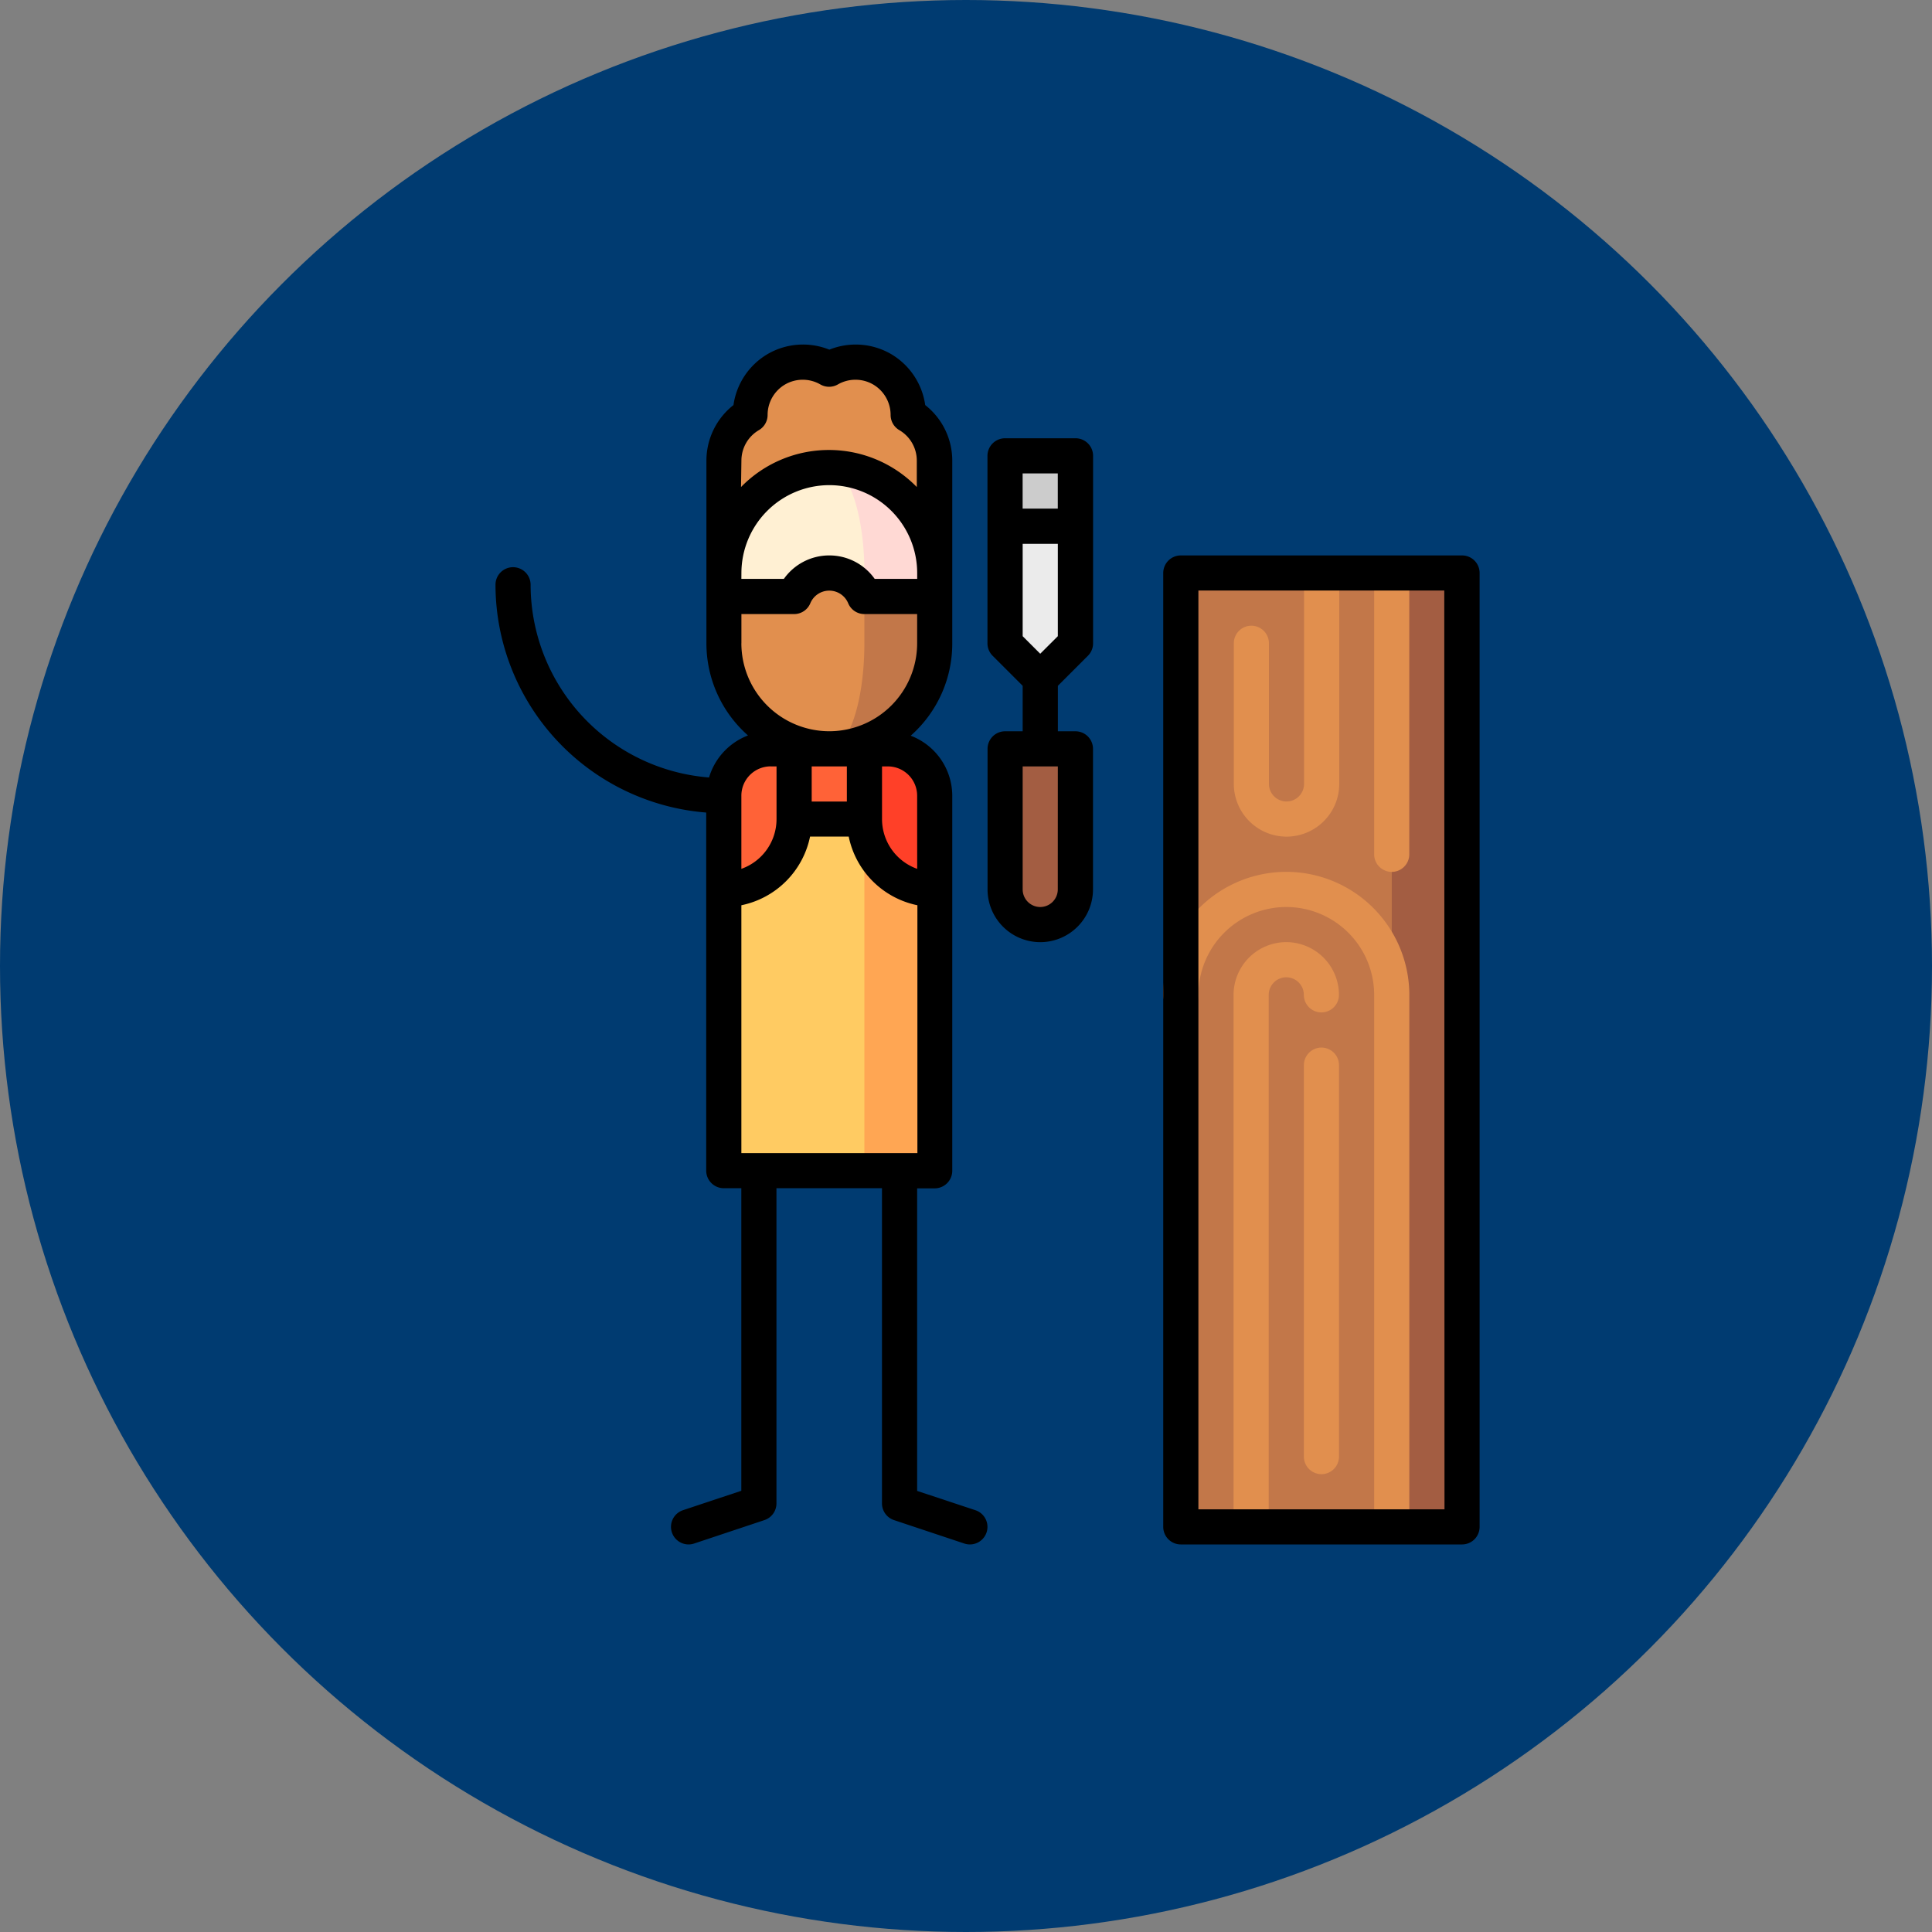 <svg xmlns="http://www.w3.org/2000/svg" width="45" height="45" viewBox="0 0 45 45">
    <rect x="0" y="0" width="45" height="45" fill="#808080" stroke="none"/>
    <defs>
        <clipPath id="clip-path">
            <path id="Path_3195" fill="none" d="M-.5-356.051h23V-384h-23z" clip-rule="evenodd" data-name="Path 3195" transform="translate(.496 384)"/>
        </clipPath>
        <style>
            .cls-4{fill:#e18f4e}.cls-7{fill:#c27749}.cls-12{fill:#a35d42}
        </style>
    </defs>
    <g id="Group_63" data-name="Group 63" transform="translate(-1080 -837)">
        <circle id="Ellipse_582" cx="22.5" cy="22.5" r="22.5" fill="#003b71" data-name="Ellipse 582" transform="translate(1080 837)"/>
        <g id="Group_326" data-name="Group 326" transform="translate(1091.996 1229.025)">
            <g id="Group_325" clip-path="url(#clip-path)" data-name="Group 325" transform="translate(-.496 -384)">
                <path id="Path_3173" d="M77.424-377.161a1.228 1.228 0 0 0-.614-1.064 1.227 1.227 0 0 0-1.228 0 1.228 1.228 0 0 0-1.229 0 1.228 1.228 0 0 0-.614 1.064 1.228 1.228 0 0 0-.614 1.064v2.621h4.913v-2.624a1.228 1.228 0 0 0-.614-1.061z" class="cls-4" data-name="Path 3173" transform="translate(-67.767 378.798)"/>
                <path id="Path_3174" fill="#ffd9d4" d="M106.879-344.637v5.459l2.456-2.456v-.546a2.456 2.456 0 0 0-2.456-2.457z" data-name="Path 3174" transform="translate(-99.064 347.502)"/>
                <path id="Path_3175" fill="#fff0d3" d="M75.582-344.637a2.456 2.456 0 0 0-2.457 2.457v.546l3.276 2.456v-3c-.001-1.36-.367-2.459-.819-2.459z" data-name="Path 3175" transform="translate(-67.767 347.502)"/>
                <path id="Path_3176" d="M107.7-303.387l-.819 3.549a2.457 2.457 0 0 0 2.456-2.457v-1.092z" class="cls-7" data-name="Path 3176" transform="translate(-99.064 309.254)"/>
                <path id="Path_3177" d="M76.4-310.341v1.092c0 1.357-.367 2.457-.819 2.457a2.457 2.457 0 0 1-2.457-2.457v-1.092h1.638a.887.887 0 0 1 .819-.546.887.887 0 0 1 .819.546z" class="cls-4" data-name="Path 3177" transform="translate(-67.767 316.208)"/>
                <path id="Path_3178" fill="#ff4028" d="M104.767-254.633h-.546l-1.092 4.913 2.729-1.638v-2.184a1.092 1.092 0 0 0-1.091-1.091z" data-name="Path 3178" transform="translate(-95.587 264.049)"/>
                <path id="Path_3179" fill="#ff6237" d="M74.217-254.633a1.092 1.092 0 0 0-1.092 1.092v2.184l3.275 1.637v-4.913z" data-name="Path 3179" transform="translate(-67.767 264.049)"/>
                <path id="Path_3180" fill="#ffa653" d="M97.267-232.133A1.638 1.638 0 0 0 98.9-230.5v6.551h-1.633l-1.638-3.9z" data-name="Path 3180" transform="translate(-88.633 243.187)"/>
                <path id="Path_3181" fill="#ffcb62" d="M76.4-232.133v8.189h-3.275v-6.556a1.638 1.638 0 0 0 1.638-1.638z" data-name="Path 3181" transform="translate(-67.767 243.187)"/>
                <path id="Path_3182" d="M241.681-310.887l-3.548 11.109 3.548 11.109h1.638v-22.218z" class="cls-12" data-name="Path 3182" transform="translate(-220.764 316.208)"/>
                <path id="Path_3183" d="M219.379-310.887h4.913v22.218h-4.913z" class="cls-7" data-name="Path 3183" transform="translate(-203.375 316.208)"/>
                <path id="Path_3184" d="M281.258-310.887v6.553a.41.41 0 0 0 .409.409.41.41 0 0 0 .409-.409v-6.553z" class="cls-4" data-name="Path 3184" transform="translate(-260.751 316.208)"/>
                <path id="Path_3185" d="M216.62-215.258a2.869 2.869 0 0 0-2.866 2.866.41.41 0 0 0 .409.409.41.41 0 0 0 .41-.409 2.049 2.049 0 0 1 2.047-2.047 2.049 2.049 0 0 1 2.047 2.047V-200h.819v-12.392a2.869 2.869 0 0 0-2.866-2.866z" class="cls-4" data-name="Path 3185" transform="translate(-198.16 227.54)"/>
                <path id="Path_3186" d="M237.486-192.758a1.23 1.23 0 0 0-1.228 1.228v12.392h.819v-12.392a.41.41 0 0 1 .409-.409.41.41 0 0 1 .409.409.409.409 0 0 0 .409.409.41.41 0 0 0 .409-.409 1.23 1.23 0 0 0-1.227-1.228z" class="cls-4" data-name="Path 3186" transform="translate(-219.026 206.677)"/>
                <path id="Path_3187" d="M259.167-149.073a.409.409 0 0 1-.409-.409v-9.118a.41.41 0 0 1 .409-.409.41.41 0 0 1 .409.409v9.117a.409.409 0 0 1-.409.41z" class="cls-4" data-name="Path 3187" transform="translate(-239.888 175.384)"/>
                <path id="Path_3188" d="M237.9-310.887v4.913a.41.41 0 0 1-.409.409.41.41 0 0 1-.409-.409v-3.276a.41.41 0 0 0-.409-.409.409.409 0 0 0-.409.409v3.276a1.23 1.23 0 0 0 1.228 1.228 1.23 1.23 0 0 0 1.228-1.228v-4.913z" class="cls-4" data-name="Path 3188" transform="translate(-219.026 316.208)"/>
                <path id="Path_3189" d="M163.129-254.633v3.275a.819.819 0 0 0 .819.819.819.819 0 0 0 .819-.819v-3.275z" class="cls-12" data-name="Path 3189" transform="translate(-151.22 264.049)"/>
                <path id="Path_3190" fill="#ccc" d="M163.129-348.387v1.638l.819.819.819-.819v-1.638z" data-name="Path 3190" transform="translate(-151.22 350.979)"/>
                <path id="Path_3191" fill="#ebebeb" d="M163.129-323.158l.819.819.819-.819v-2.729h-1.638z" data-name="Path 3191" transform="translate(-151.22 330.117)"/>
                <path id="Path_3192" d="M11.184-356.85l-1.358-.45v-7.047h.409a.41.41 0 0 0 .409-.409v-8.734a1.5 1.5 0 0 0-.968-1.4 2.859 2.859 0 0 0 .968-2.145v-4.265a1.644 1.644 0 0 0-.63-1.291 1.645 1.645 0 0 0-.8-1.191 1.644 1.644 0 0 0-1.433-.1 1.643 1.643 0 0 0-1.433.1 1.644 1.644 0 0 0-.8 1.191 1.644 1.644 0 0 0-.63 1.291v4.259a2.859 2.859 0 0 0 .968 2.145 1.509 1.509 0 0 0-.907.979 4.509 4.509 0 0 1-4.156-4.489.41.41 0 0 0-.409-.409.409.409 0 0 0-.409.409 5.33 5.33 0 0 0 4.908 5.306v8.341a.41.41 0 0 0 .409.409h.409v7.047l-1.358.452a.409.409 0 0 0-.259.518.41.41 0 0 0 .388.28.41.41 0 0 0 .129-.021l1.638-.546a.409.409 0 0 0 .28-.388v-7.342h2.458v7.342a.41.41 0 0 0 .28.388l1.638.546a.412.412 0 0 0 .13.021.41.41 0 0 0 .388-.28.409.409 0 0 0-.259-.517zm-5.452-8.318v-5.773a2.054 2.054 0 0 0 1.6-1.6h.9a2.054 2.054 0 0 0 1.6 1.6v5.773zm2.457-9.007v.819H7.37v-.819zm1.638 2.386a1.23 1.23 0 0 1-.819-1.158v-1.228h.136a.683.683 0 0 1 .682.682zm-4.094-6.89a2.049 2.049 0 0 1 2.047-2.047 2.049 2.049 0 0 1 2.047 2.047v.136h-.99a1.293 1.293 0 0 0-1.057-.546 1.294 1.294 0 0 0-1.058.546h-.99zm0-2.621a.822.822 0 0 1 .41-.709.41.41 0 0 0 .2-.354.822.822 0 0 1 .409-.709.822.822 0 0 1 .819 0 .409.409 0 0 0 .409 0 .822.822 0 0 1 .819 0 .822.822 0 0 1 .409.709.41.41 0 0 0 .2.354.822.822 0 0 1 .41.709v.618a2.857 2.857 0 0 0-2.047-.863 2.858 2.858 0 0 0-2.047.863zm0 4.259v-.682H6.96a.409.409 0 0 0 .378-.252.477.477 0 0 1 .441-.294.477.477 0 0 1 .441.294.409.409 0 0 0 .378.252h1.228v.682a2.049 2.049 0 0 1-2.047 2.047 2.05 2.05 0 0 1-2.047-2.048zm.682 2.866h.136v1.228a1.23 1.23 0 0 1-.819 1.158v-1.7a.683.683 0 0 1 .682-.687z" data-name="Path 3192" transform="translate(.036 384.001)"/>
                <path id="Path_3193" d="M220.714-316.512h-6.551a.41.41 0 0 0-.409.409v22.218a.41.41 0 0 0 .12.289.41.41 0 0 0 .289.12h6.551a.409.409 0 0 0 .409-.409V-316.1a.409.409 0 0 0-.409-.412zm-.409 22.218h-5.732v-21.4h5.727z" data-name="Path 3193" transform="translate(-198.16 321.424)"/>
                <path id="Path_3194" d="M159.551-354.012h-1.638a.41.41 0 0 0-.409.409v4.367a.41.41 0 0 0 .12.29l.7.7v1.059h-.409a.409.409 0 0 0-.409.409v3.275a1.23 1.23 0 0 0 1.228 1.228 1.23 1.23 0 0 0 1.228-1.228v-3.275a.409.409 0 0 0-.409-.409h-.409v-1.059l.7-.7a.409.409 0 0 0 .12-.29v-4.364a.409.409 0 0 0-.413-.412zm-.409 10.509a.41.41 0 0 1-.409.409.41.41 0 0 1-.409-.409v-2.866h.819zm0-9.69v.819h-.819v-.819zm-.409 4.2l-.409-.409v-2.151h.819v2.151z" data-name="Path 3194" transform="translate(-146.004 356.195)"/>
            </g>
        </g>
    </g>
</svg>
